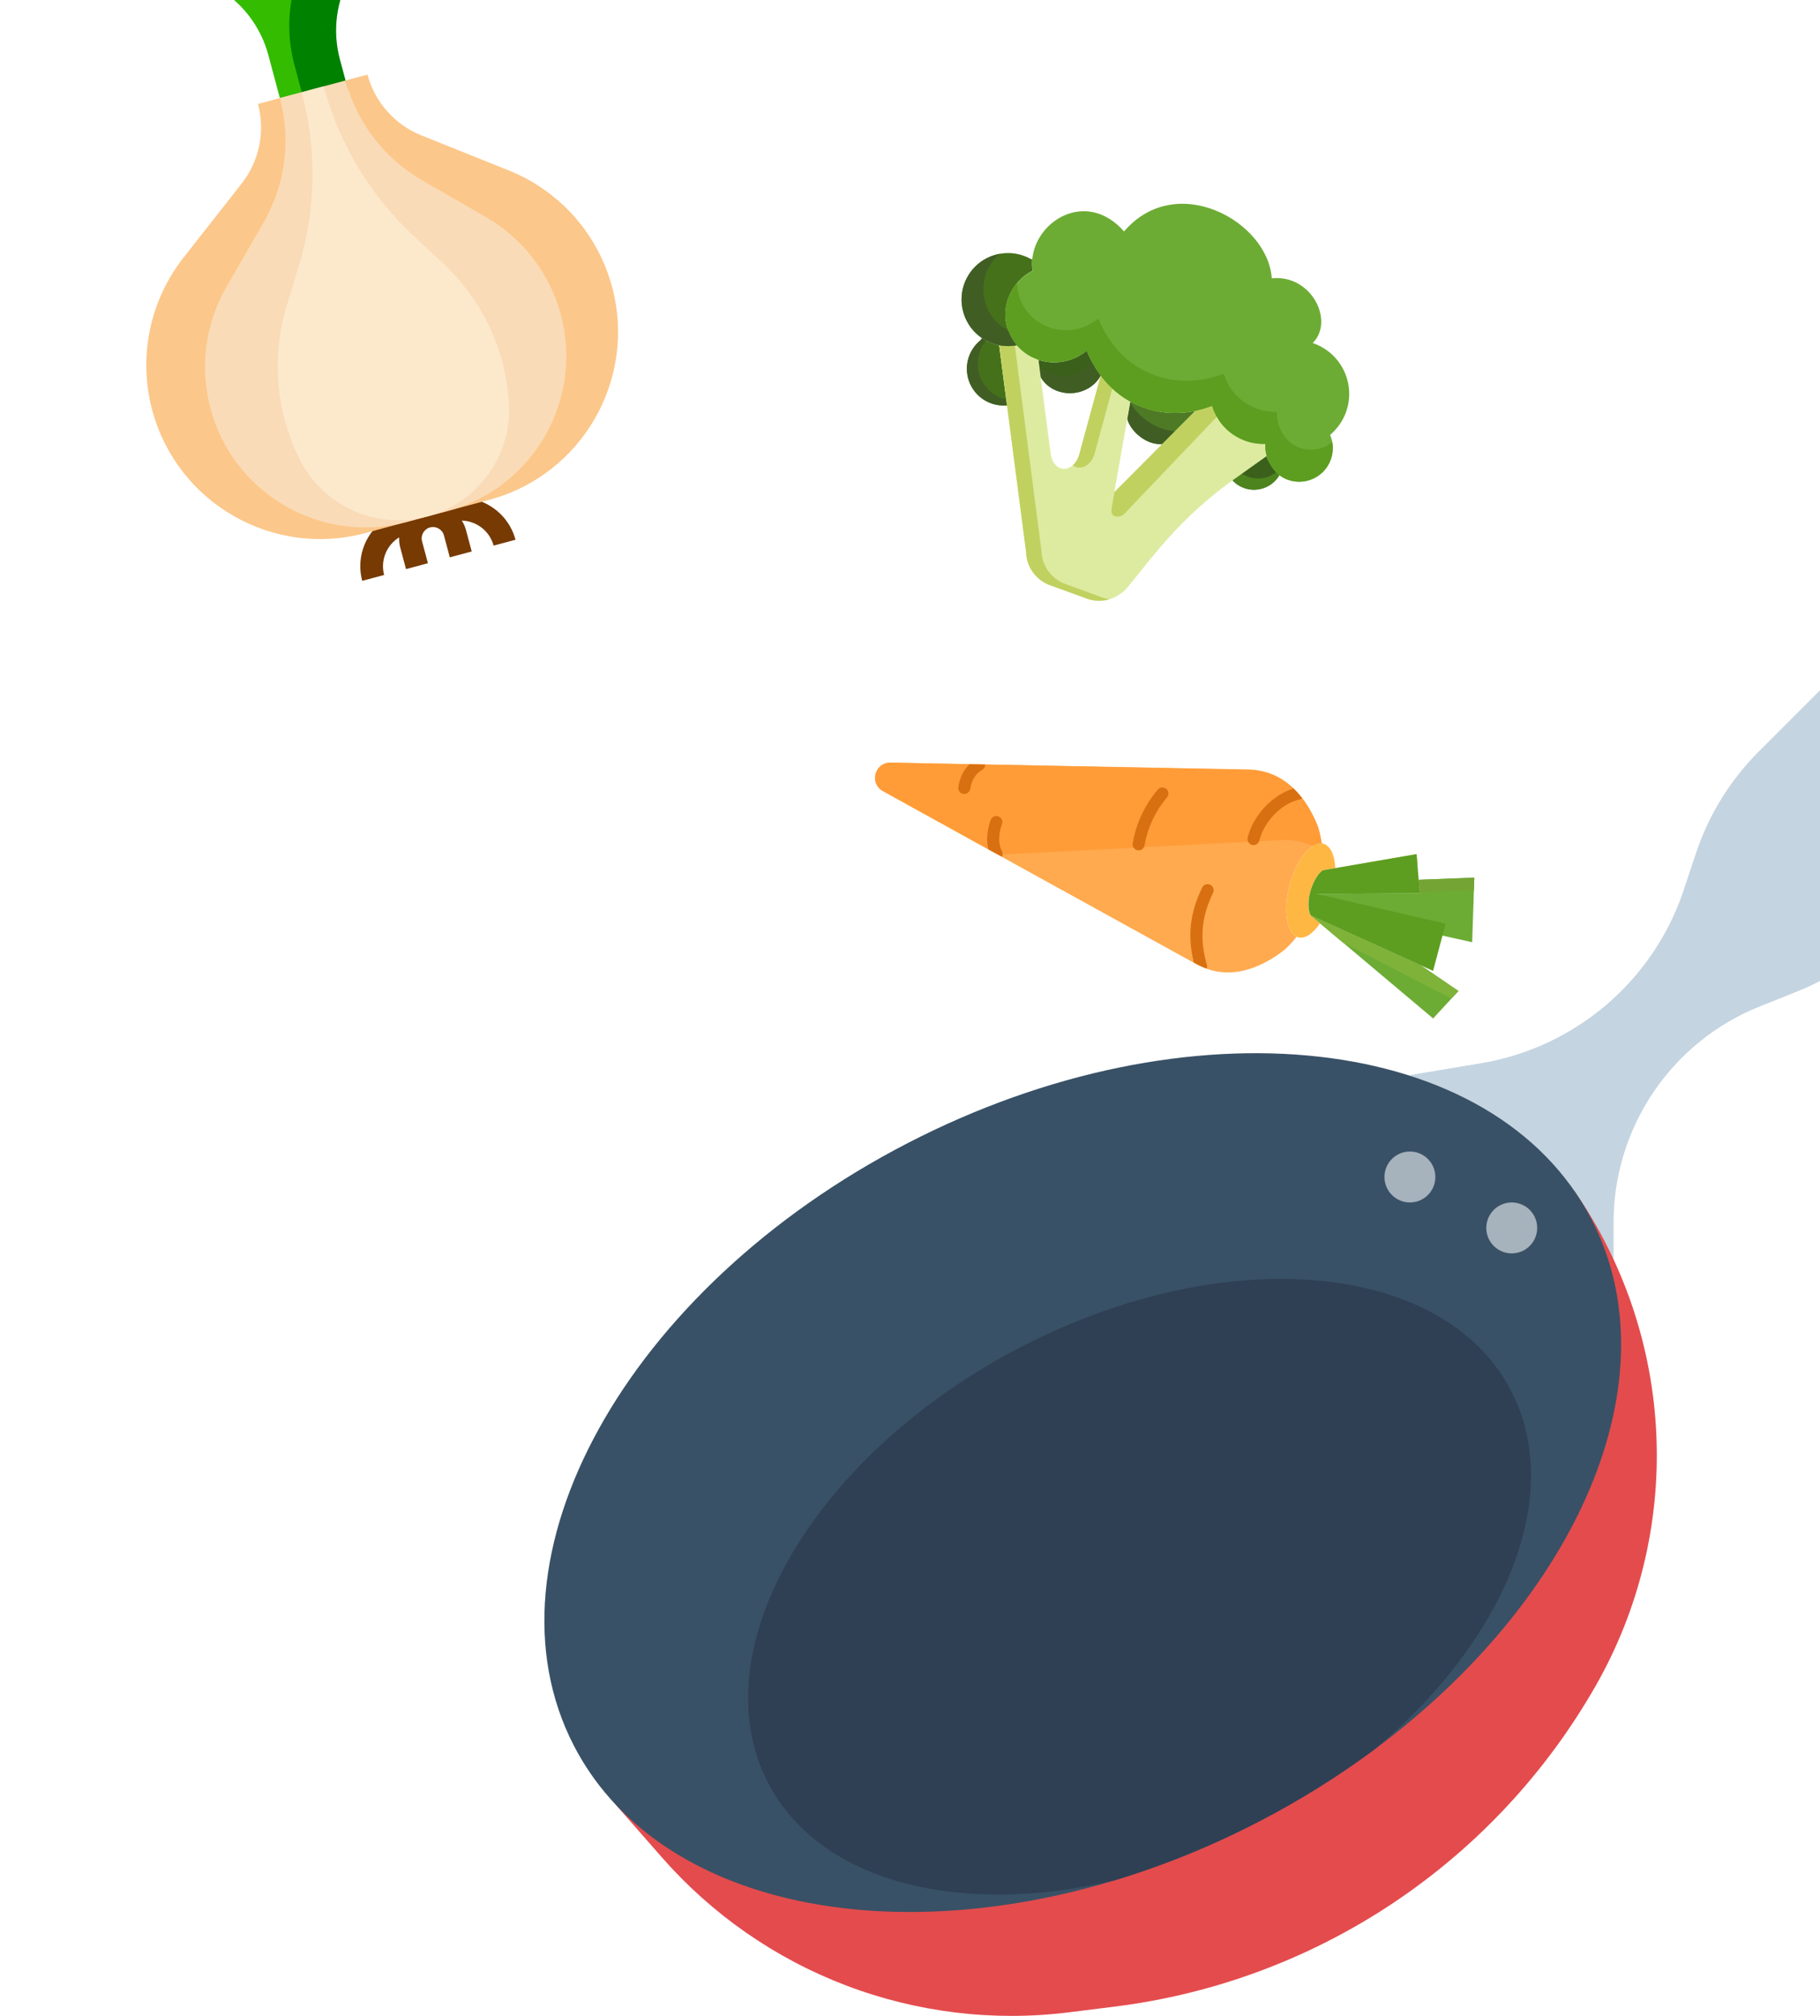 <svg width="224" height="248" viewBox="0 0 224 248" fill="none" xmlns="http://www.w3.org/2000/svg">
<path d="M244.83 82.893C242.337 80.4 238.956 79 235.43 79C231.905 79 228.524 80.4 226.031 82.893L216.44 92.484C212.944 95.979 210.31 100.241 208.748 104.931L207.236 109.466C206.459 111.805 205.412 114.044 204.115 116.14C201.727 120 198.542 123.306 194.773 125.835C191.004 128.365 186.738 130.06 182.261 130.807L173.527 132.263L198.592 157.329V150.381C198.593 144.663 200.306 139.076 203.512 134.341C206.717 129.606 211.268 125.94 216.577 123.816L221.339 121.912C224.935 120.472 228.202 118.318 230.942 115.579L244.83 101.692C247.322 99.199 248.723 95.818 248.723 92.292C248.723 88.767 247.322 85.386 244.83 82.893L244.83 82.893ZM236.19 94.666C235.57 94.666 234.965 94.482 234.449 94.138C233.934 93.793 233.533 93.304 233.296 92.732C233.058 92.159 232.996 91.529 233.117 90.921C233.238 90.314 233.537 89.755 233.975 89.317C234.413 88.879 234.971 88.581 235.579 88.46C236.187 88.339 236.817 88.401 237.389 88.638C237.962 88.875 238.451 89.277 238.795 89.792C239.14 90.307 239.323 90.913 239.323 91.533C239.323 91.944 239.242 92.352 239.085 92.732C238.928 93.112 238.697 93.457 238.406 93.748C238.115 94.039 237.769 94.27 237.389 94.427C237.009 94.585 236.602 94.666 236.19 94.666V94.666Z" fill="#C4D4E0"/>
<path d="M75.866 222.11L81.46 228.494C87.622 235.525 95.412 240.94 104.15 244.263C112.888 247.586 122.307 248.718 131.584 247.558L137.226 246.853C149.47 245.322 161.19 240.962 171.456 234.118C181.723 227.273 190.255 218.132 196.377 207.419L196.377 207.419C201.731 198.049 204.326 187.356 203.862 176.575C203.398 165.794 199.894 155.363 193.755 146.488V146.488L75.866 222.11Z" fill="#E44B4D"/>
<path d="M169.188 215.206C169.174 215.217 169.16 215.228 169.145 215.237C164.621 218.588 159.834 221.568 154.83 224.147C149.207 227.062 143.329 229.456 137.269 231.298C108.299 240.071 80.539 233.938 70.627 214.747C58.717 191.688 77.101 158.508 111.691 140.641C146.281 122.77 183.98 126.976 195.894 150.04C206.03 169.658 194.233 196.599 169.188 215.206V215.206Z" fill="#395166"/>
<path d="M169.188 215.206C169.174 215.217 169.16 215.228 169.145 215.237C164.621 218.588 159.834 221.568 154.83 224.147C149.207 227.062 143.329 229.456 137.269 231.298C118.345 235.818 101.105 231.667 94.635 219.533C86.085 203.5 99.573 179.613 124.768 166.176C149.958 152.739 177.314 154.846 185.864 170.876C192.729 183.745 185.386 201.682 169.188 215.206V215.206Z" fill="#2F4054"/>
<path d="M173.527 147.929C175.258 147.929 176.66 146.526 176.66 144.796C176.66 143.066 175.258 141.663 173.527 141.663C171.797 141.663 170.394 143.066 170.394 144.796C170.394 146.526 171.797 147.929 173.527 147.929Z" fill="#A6B2BC"/>
<path d="M186.06 154.196C187.79 154.196 189.193 152.793 189.193 151.062C189.193 149.332 187.79 147.929 186.06 147.929C184.329 147.929 182.927 149.332 182.927 151.062C182.927 152.793 184.329 154.196 186.06 154.196Z" fill="#A6B2BC"/>
<g filter="url(#filter0_d)">
<path d="M177.455 103.967L170.686 104.228L170.603 104.233L170.748 105.901L158.007 105.964L157.692 107.582L177.191 111.915L177.455 103.967Z" fill="#6CAC34"/>
<path d="M177.403 105.519L177.455 103.967L170.686 104.228L170.603 104.233L170.741 105.79L177.403 105.519Z" fill="#74A534"/>
<path d="M158.481 109.595L157.297 108.614L170.891 114.777L175.502 117.915L172.385 121.294L158.481 109.595Z" fill="#6CAC34"/>
<path d="M175.502 117.915L170.891 114.777L157.297 108.614L161.28 111.956L174.639 118.858L175.502 117.915Z" fill="#7EB239"/>
<path d="M158.616 104.608L160.289 104.273L170.44 102.26L170.347 101.079L160.357 102.799L158.791 103.071C157.88 103.755 157.153 105.481 157.052 106.946C157.416 105.961 157.981 105.075 158.616 104.608V104.608Z" fill="#8ECC3E"/>
<path d="M155.807 93.624C156.334 94.239 156.807 94.885 157.2 95.591C157.579 96.248 157.905 96.935 158.181 97.637C158.406 98.326 158.571 99.034 158.664 99.742L158.659 99.759C157.254 99.637 155.536 101.835 154.726 104.858C153.916 107.881 154.305 110.643 155.583 111.24C155.138 111.813 154.647 112.354 154.097 112.844C151.895 114.575 147.974 116.81 143.809 114.893C143.557 114.78 143.31 114.65 143.057 114.51L118.624 101.037L104.612 93.277C103.005 92.31 103.665 89.847 105.54 89.812L116.532 90.027L149.474 90.662C152.327 90.681 154.36 91.99 155.807 93.624V93.624Z" fill="#FFAA4F"/>
<path d="M118.882 101.16L120.637 101.066L153.533 99.359C154.919 99.248 156.309 99.493 157.581 100.08C157.896 99.855 158.28 99.748 158.665 99.77L158.67 99.753C158.571 99.034 158.406 98.326 158.187 97.648C157.911 96.946 157.575 96.264 157.206 95.601C156.802 94.902 156.334 94.239 155.813 93.635C154.377 91.995 152.333 90.691 149.475 90.69L116.527 90.044L105.536 89.829C103.66 89.864 103.001 92.327 104.607 93.294L118.641 101.041L118.882 101.16Z" fill="#FF9C38"/>
<path d="M155.583 111.24C154.305 110.643 153.916 107.881 154.726 104.858C155.536 101.835 157.254 99.637 158.659 99.759C158.732 99.76 158.8 99.778 158.867 99.796C159.751 100.033 160.266 101.2 160.34 102.794L158.774 103.066C157.463 104.053 156.547 107.166 157.291 108.603L158.464 109.591C157.62 110.839 156.631 111.539 155.782 111.312C155.72 111.304 155.657 111.269 155.583 111.24V111.24Z" fill="#FFB743"/>
<path d="M144.538 114.688C143.623 111.512 143.861 108.791 145.294 105.853C145.294 105.853 145.305 105.847 145.299 105.836C145.471 105.463 145.317 105.021 144.955 104.843C144.583 104.67 144.141 104.825 143.962 105.186C142.454 108.268 142.13 111.139 142.928 114.411L143.078 114.497C143.332 114.638 143.579 114.768 143.831 114.881C144.066 114.989 144.288 115.076 144.521 115.157C144.575 115.026 144.593 114.857 144.538 114.688V114.688Z" fill="#D87012"/>
<path d="M149.559 99.041C149.509 99.227 149.537 99.426 149.637 99.599C149.736 99.771 149.911 99.9 150.098 99.95C150.499 100.048 150.902 99.801 151.001 99.4C151.578 97.042 153.756 94.823 155.956 94.356L155.967 94.35C156.083 94.326 156.18 94.27 156.27 94.204C156.114 94.007 155.957 93.81 155.796 93.631C155.616 93.419 155.408 93.208 155.207 93.009C152.629 93.765 150.245 96.275 149.559 99.041V99.041Z" fill="#D87012"/>
<path d="M113.947 92.811C113.919 92.986 113.946 93.157 114.033 93.308C114.145 93.501 114.337 93.635 114.556 93.666C114.966 93.731 115.34 93.458 115.41 93.058C115.589 91.95 116.062 91.203 116.9 90.69C117.127 90.56 117.257 90.312 117.259 90.067L116.517 90.05L115.323 90.022C114.59 90.718 114.133 91.642 113.947 92.811V92.811Z" fill="#D87012"/>
<path d="M119.304 100.673C118.766 99.691 118.978 98.292 119.319 97.391C119.468 97.003 119.265 96.575 118.883 96.437C118.495 96.287 118.067 96.491 117.929 96.873C117.554 97.865 117.33 99.243 117.644 100.483L118.652 101.035L119.309 101.402C119.424 101.178 119.435 100.899 119.304 100.673V100.673Z" fill="#D87012"/>
<path d="M136.871 99.992C137.242 97.825 138.196 95.796 139.621 94.111L139.632 94.105C139.897 93.794 139.869 93.322 139.541 93.052C139.229 92.787 138.758 92.815 138.488 93.143C136.891 95.027 135.824 97.308 135.408 99.745C135.38 99.919 135.407 100.091 135.494 100.241C135.605 100.435 135.797 100.568 136.016 100.6C136.416 100.671 136.796 100.408 136.871 99.992Z" fill="#D87012"/>
<path d="M173.615 110.793L173.924 109.638L158.007 105.964L170.748 105.901L170.603 104.233L170.347 101.079L158.791 103.071C157.491 104.051 156.564 107.17 157.308 108.608L170.901 114.771L172.379 115.44L173.615 110.793Z" fill="#5D9D20"/>
</g>
<g filter="url(#filter1_d)">
<path d="M50.904 57.468L45.514 58.912C41.796 59.913 39.59 63.734 40.582 67.455L43.277 66.733C42.806 64.951 43.559 63.072 45.13 62.107C45.11 62.514 45.15 62.921 45.25 63.316L45.972 66.011L48.667 65.288L47.945 62.593C47.745 61.849 48.187 61.084 48.931 60.885C49.676 60.685 50.441 61.127 50.64 61.871L51.362 64.566L54.057 63.844L53.335 61.149C53.224 60.758 53.055 60.385 52.835 60.042C54.677 60.093 56.269 61.344 56.752 63.122L59.447 62.4C58.446 58.682 54.625 56.475 50.904 57.468Z" fill="#763A02"/>
<path d="M27.751 8.789C28.66 12.182 27.919 15.805 25.75 18.568L18.571 27.713C14.414 33.01 12.993 39.954 14.736 46.458C17.793 57.869 29.523 64.641 40.934 61.584L56.207 57.491C67.618 54.434 74.39 42.704 71.332 31.293C69.59 24.789 64.887 19.485 58.639 16.977L47.849 12.647C44.589 11.338 42.135 8.571 41.226 5.178L27.751 8.789Z" fill="#FCC78A"/>
<path d="M30.446 8.066L29.027 2.772C28.086 -0.741 25.788 -3.736 22.638 -5.554C20.318 -6.894 18.625 -9.101 17.931 -11.689C20.519 -12.383 23.277 -12.019 25.598 -10.68C29.841 -8.23 32.937 -4.195 34.206 0.538L35.836 6.622L30.446 8.066Z" fill="#33BC00"/>
<path d="M39.253 8.595L37.835 3.301C36.893 -0.212 37.386 -3.955 39.205 -7.104C40.544 -9.425 40.907 -12.183 40.214 -14.771C37.626 -14.078 35.419 -12.384 34.079 -10.064C31.629 -5.82 30.965 -0.778 32.233 3.955L33.863 10.039L39.253 8.595Z" fill="#008100"/>
<path d="M65.025 34.703C67.845 45.228 61.599 56.046 51.074 58.866L46.067 60.208C35.542 63.028 24.724 56.782 21.903 46.258C20.549 41.203 21.258 35.818 23.874 31.287L28.427 23.401C31.107 18.76 31.833 13.243 30.446 8.066L38.531 5.9C39.918 11.077 43.305 15.491 47.947 18.171L55.832 22.723C60.364 25.34 63.67 29.649 65.025 34.703Z" fill="#FADBB7"/>
<path d="M32.843 52.421C35.719 58.239 42.302 61.217 48.57 59.537C54.839 57.858 59.05 51.987 58.632 45.511C58.212 38.986 55.314 32.869 50.532 28.41L46.888 25.013C41.553 20.04 37.724 13.667 35.836 6.622L33.141 7.344C35.029 14.389 34.899 21.823 32.766 28.797L31.308 33.561C29.396 39.813 29.945 46.56 32.843 52.421Z" fill="#FCE9CC"/>
</g>
<g filter="url(#filter2_d)">
<path d="M151.842 52.014L151.802 52.032C150.214 52.994 148.795 53.95 147.509 54.876L147.516 54.889C148.353 55.93 149.727 56.475 151.125 56.159C152.193 55.922 153.044 55.239 153.522 54.354L153.543 54.328C152.739 53.779 152.151 52.94 151.842 52.014V52.014Z" fill="#3B601C"/>
<path d="M143.281 46.511L139.173 50.626C137.062 50.85 135.11 48.98 134.745 47.531L135.118 45.402C135.611 45.671 136.129 45.904 136.671 46.101C138.824 46.896 141.096 46.998 143.281 46.511V46.511Z" fill="#4E7A25"/>
<path d="M129.745 39.141C130.208 40.258 130.78 41.291 131.462 42.209C129.943 45.002 125.635 45.13 124.04 42.341C123.888 41.136 123.788 40.308 123.782 40.261C125.024 40.68 126.41 40.704 127.758 40.247C128.512 39.986 129.181 39.616 129.745 39.141Z" fill="#3B601C"/>
<path d="M118.976 38.478L119.945 45.87L119.898 45.875C117.412 46.086 115.231 44.232 115.021 41.746C114.894 40.194 115.573 38.757 116.696 37.849L116.865 37.599C116.982 37.675 117.109 37.754 117.237 37.834C117.792 38.148 118.383 38.363 118.976 38.478V38.478Z" fill="#45711A"/>
<path d="M116.364 41.12C116.268 39.913 116.651 38.77 117.357 37.9C117.312 37.873 117.272 37.858 117.227 37.831C117.096 37.761 116.979 37.684 116.855 37.595L116.686 37.846C115.554 38.75 114.884 40.191 115.011 41.742C115.212 44.225 117.393 46.078 119.889 45.871L119.945 45.87L119.848 45.154C117.987 44.722 116.535 43.134 116.364 41.12Z" fill="#405E24"/>
<path d="M130.41 40.532C128.92 42.633 125.687 42.873 123.898 41.107C123.942 41.446 123.994 41.855 124.054 42.334C125.639 45.12 129.943 45.002 131.475 42.202C131.081 41.691 130.729 41.127 130.41 40.532V40.532Z" fill="#405E24"/>
<path d="M135.104 45.442L134.735 47.527C135.09 48.973 137.052 50.847 139.163 50.623L140.728 49.05C138.23 48.989 135.846 47.05 135.104 45.442Z" fill="#405E24"/>
<path d="M151.627 54.78C150.523 55.025 149.433 54.74 148.608 54.094C148.233 54.359 147.861 54.614 147.509 54.876L147.516 54.889C148.353 55.93 149.727 56.475 151.125 56.159C152.193 55.922 153.044 55.239 153.522 54.354L153.543 54.328C153.409 54.235 153.28 54.132 153.16 54.032C152.729 54.389 152.207 54.656 151.627 54.78V54.78Z" fill="#4D841E"/>
<path d="M144.374 45.347L133.156 56.523L135.118 45.402C133.687 44.614 132.444 43.525 131.475 42.202L128.778 52.096C127.988 54.296 125.687 54.151 125.327 51.922L123.578 38.492L118.959 38.372L122.284 63.899C122.33 65.734 123.489 67.361 125.233 67.995L129.774 69.648C131.615 70.318 133.636 69.671 134.871 68.146C138.203 64.049 141.268 59.766 147.638 55.135L153.099 51.255L144.374 45.347Z" fill="#DDEBA1"/>
<path d="M131.668 69.501L127.127 67.848C125.393 67.217 124.224 65.587 124.178 63.752L120.905 38.511L118.98 38.469L122.284 63.899C122.33 65.734 123.489 67.361 125.233 67.995L129.774 69.648C130.67 69.974 131.654 69.998 132.57 69.718C132.26 69.683 131.963 69.608 131.668 69.501V69.501Z" fill="#C1D160"/>
<path d="M132.9 43.803C132.377 43.311 131.9 42.781 131.471 42.212L128.774 52.106C128.626 52.543 128.37 52.941 128.033 53.253C128.882 53.863 130.133 53.46 130.681 51.953L132.9 43.803Z" fill="#C1D160"/>
<path d="M144.783 44.837L133.159 56.547L132.86 58.256C132.641 59.225 132.961 59.542 133.445 59.562C133.848 59.586 134.232 59.391 134.499 59.087L147.232 45.74L144.783 44.837Z" fill="#C1D160"/>
<path d="M123.087 29.3C120.44 30.657 119.09 33.723 120.053 36.562C120.302 37.288 120.673 37.925 121.142 38.475C119.849 38.718 118.468 38.528 117.24 37.824C114.494 36.267 113.535 32.772 115.092 30.026C116.649 27.28 120.144 26.321 122.89 27.878L123.043 27.889C123.003 28.366 123.014 28.827 123.087 29.3V29.3Z" fill="#45711A"/>
<path d="M151.738 50.615C150.267 50.671 148.833 50.227 147.656 49.386C146.69 48.699 145.904 47.733 145.415 46.562C145.325 46.351 145.254 46.147 145.187 45.933L145.164 45.935C142.426 46.991 139.455 47.126 136.667 46.111C133.377 44.914 131.092 42.397 129.755 39.144C129.181 39.616 128.521 39.989 127.782 40.245C125.325 41.079 122.707 40.305 121.152 38.478C120.683 37.928 120.312 37.291 120.063 36.565C119.106 33.74 120.446 30.67 123.097 29.303C123.023 28.83 123.013 28.369 123.049 27.903C123.471 23.126 129.741 19.262 134.347 24.474C140.746 16.976 152.052 23.211 152.526 30.243C157.392 29.716 160.294 35.502 157.561 38.2L157.709 38.254C161.137 39.501 162.903 43.29 161.659 46.708C161.251 47.831 160.558 48.783 159.706 49.499C160.105 50.425 160.165 51.518 159.792 52.542C159.011 54.69 156.633 55.798 154.486 55.017C152.713 54.372 151.626 52.392 151.738 50.615V50.615Z" fill="#6CAC34"/>
<path d="M155.91 51.073C154.147 50.432 153.06 48.452 153.165 46.661C151.695 46.717 150.261 46.273 149.084 45.432C148.118 44.746 147.328 43.789 146.843 42.609C146.753 42.398 146.682 42.193 146.615 41.979L146.592 41.982C143.854 43.038 140.882 43.172 138.095 42.158C134.805 40.96 132.519 38.444 131.183 35.191C130.609 35.663 129.949 36.036 129.209 36.291C126.753 37.126 124.134 36.351 122.579 34.525C122.11 33.975 121.73 33.334 121.491 32.612C121.285 32.013 121.192 31.41 121.179 30.803C119.863 32.365 119.36 34.513 120.057 36.552C120.306 37.278 120.676 37.915 121.145 38.465C122.704 40.282 125.319 41.066 127.775 40.231C128.515 39.976 129.185 39.606 129.748 39.131C131.089 42.374 133.371 44.9 136.661 46.098C139.448 47.112 142.42 46.978 145.158 45.922L145.181 45.919C145.248 46.133 145.319 46.337 145.409 46.549C145.898 47.719 146.687 48.676 147.65 49.372C148.827 50.213 150.261 50.657 151.731 50.601C151.616 52.389 152.703 54.368 154.476 55.013C156.623 55.795 159.001 54.686 159.782 52.539C160.044 51.82 160.091 51.078 159.968 50.375C158.868 51.28 157.348 51.597 155.91 51.073V51.073Z" fill="#5D9D20"/>
<path d="M120.094 36.665C120.038 36.634 119.983 36.603 119.927 36.571C117.181 35.014 116.222 31.52 117.779 28.773C118.124 28.163 118.569 27.644 119.068 27.224C117.449 27.504 115.963 28.492 115.092 30.026C113.535 32.772 114.494 36.267 117.24 37.824C118.471 38.518 119.849 38.718 121.142 38.475C120.695 37.955 120.337 37.345 120.094 36.665V36.665Z" fill="#405E24"/>
</g>
<defs>
<filter id="filter0_d" x="103.006" y="68.676" width="81.825" height="64.972" filterUnits="userSpaceOnUse" color-interpolation-filters="sRGB">
<feFlood flood-opacity="0" result="BackgroundImageFix"/>
<feColorMatrix in="SourceAlpha" type="matrix" values="0 0 0 0 0 0 0 0 0 0 0 0 0 0 0 0 0 0 127 0"/>
<feOffset dx="4" dy="4"/>
<feColorMatrix type="matrix" values="0 0 0 0 0 0 0 0 0 0 0 0 0 0 0 0 0 0 0.1 0"/>
<feBlend mode="normal" in2="BackgroundImageFix" result="effect1_dropShadow"/>
<feBlend mode="normal" in="SourceGraphic" in2="effect1_dropShadow" result="shape"/>
</filter>
<filter id="filter1_d" x="6.19" y="-14.771" width="74.678" height="86.226" filterUnits="userSpaceOnUse" color-interpolation-filters="sRGB">
<feFlood flood-opacity="0" result="BackgroundImageFix"/>
<feColorMatrix in="SourceAlpha" type="matrix" values="0 0 0 0 0 0 0 0 0 0 0 0 0 0 0 0 0 0 127 0"/>
<feOffset dx="4" dy="4"/>
<feColorMatrix type="matrix" values="0 0 0 0 0 0 0 0 0 0 0 0 0 0 0 0 0 0 0.1 0"/>
<feBlend mode="normal" in2="BackgroundImageFix" result="effect1_dropShadow"/>
<feBlend mode="normal" in="SourceGraphic" in2="effect1_dropShadow" result="shape"/>
</filter>
<filter id="filter2_d" x="110.172" y="14.951" width="61.815" height="64.042" filterUnits="userSpaceOnUse" color-interpolation-filters="sRGB">
<feFlood flood-opacity="0" result="BackgroundImageFix"/>
<feColorMatrix in="SourceAlpha" type="matrix" values="0 0 0 0 0 0 0 0 0 0 0 0 0 0 0 0 0 0 127 0"/>
<feOffset dx="4" dy="4"/>
<feColorMatrix type="matrix" values="0 0 0 0 0 0 0 0 0 0 0 0 0 0 0 0 0 0 0.1 0"/>
<feBlend mode="normal" in2="BackgroundImageFix" result="effect1_dropShadow"/>
<feBlend mode="normal" in="SourceGraphic" in2="effect1_dropShadow" result="shape"/>
</filter>
</defs>
</svg>
